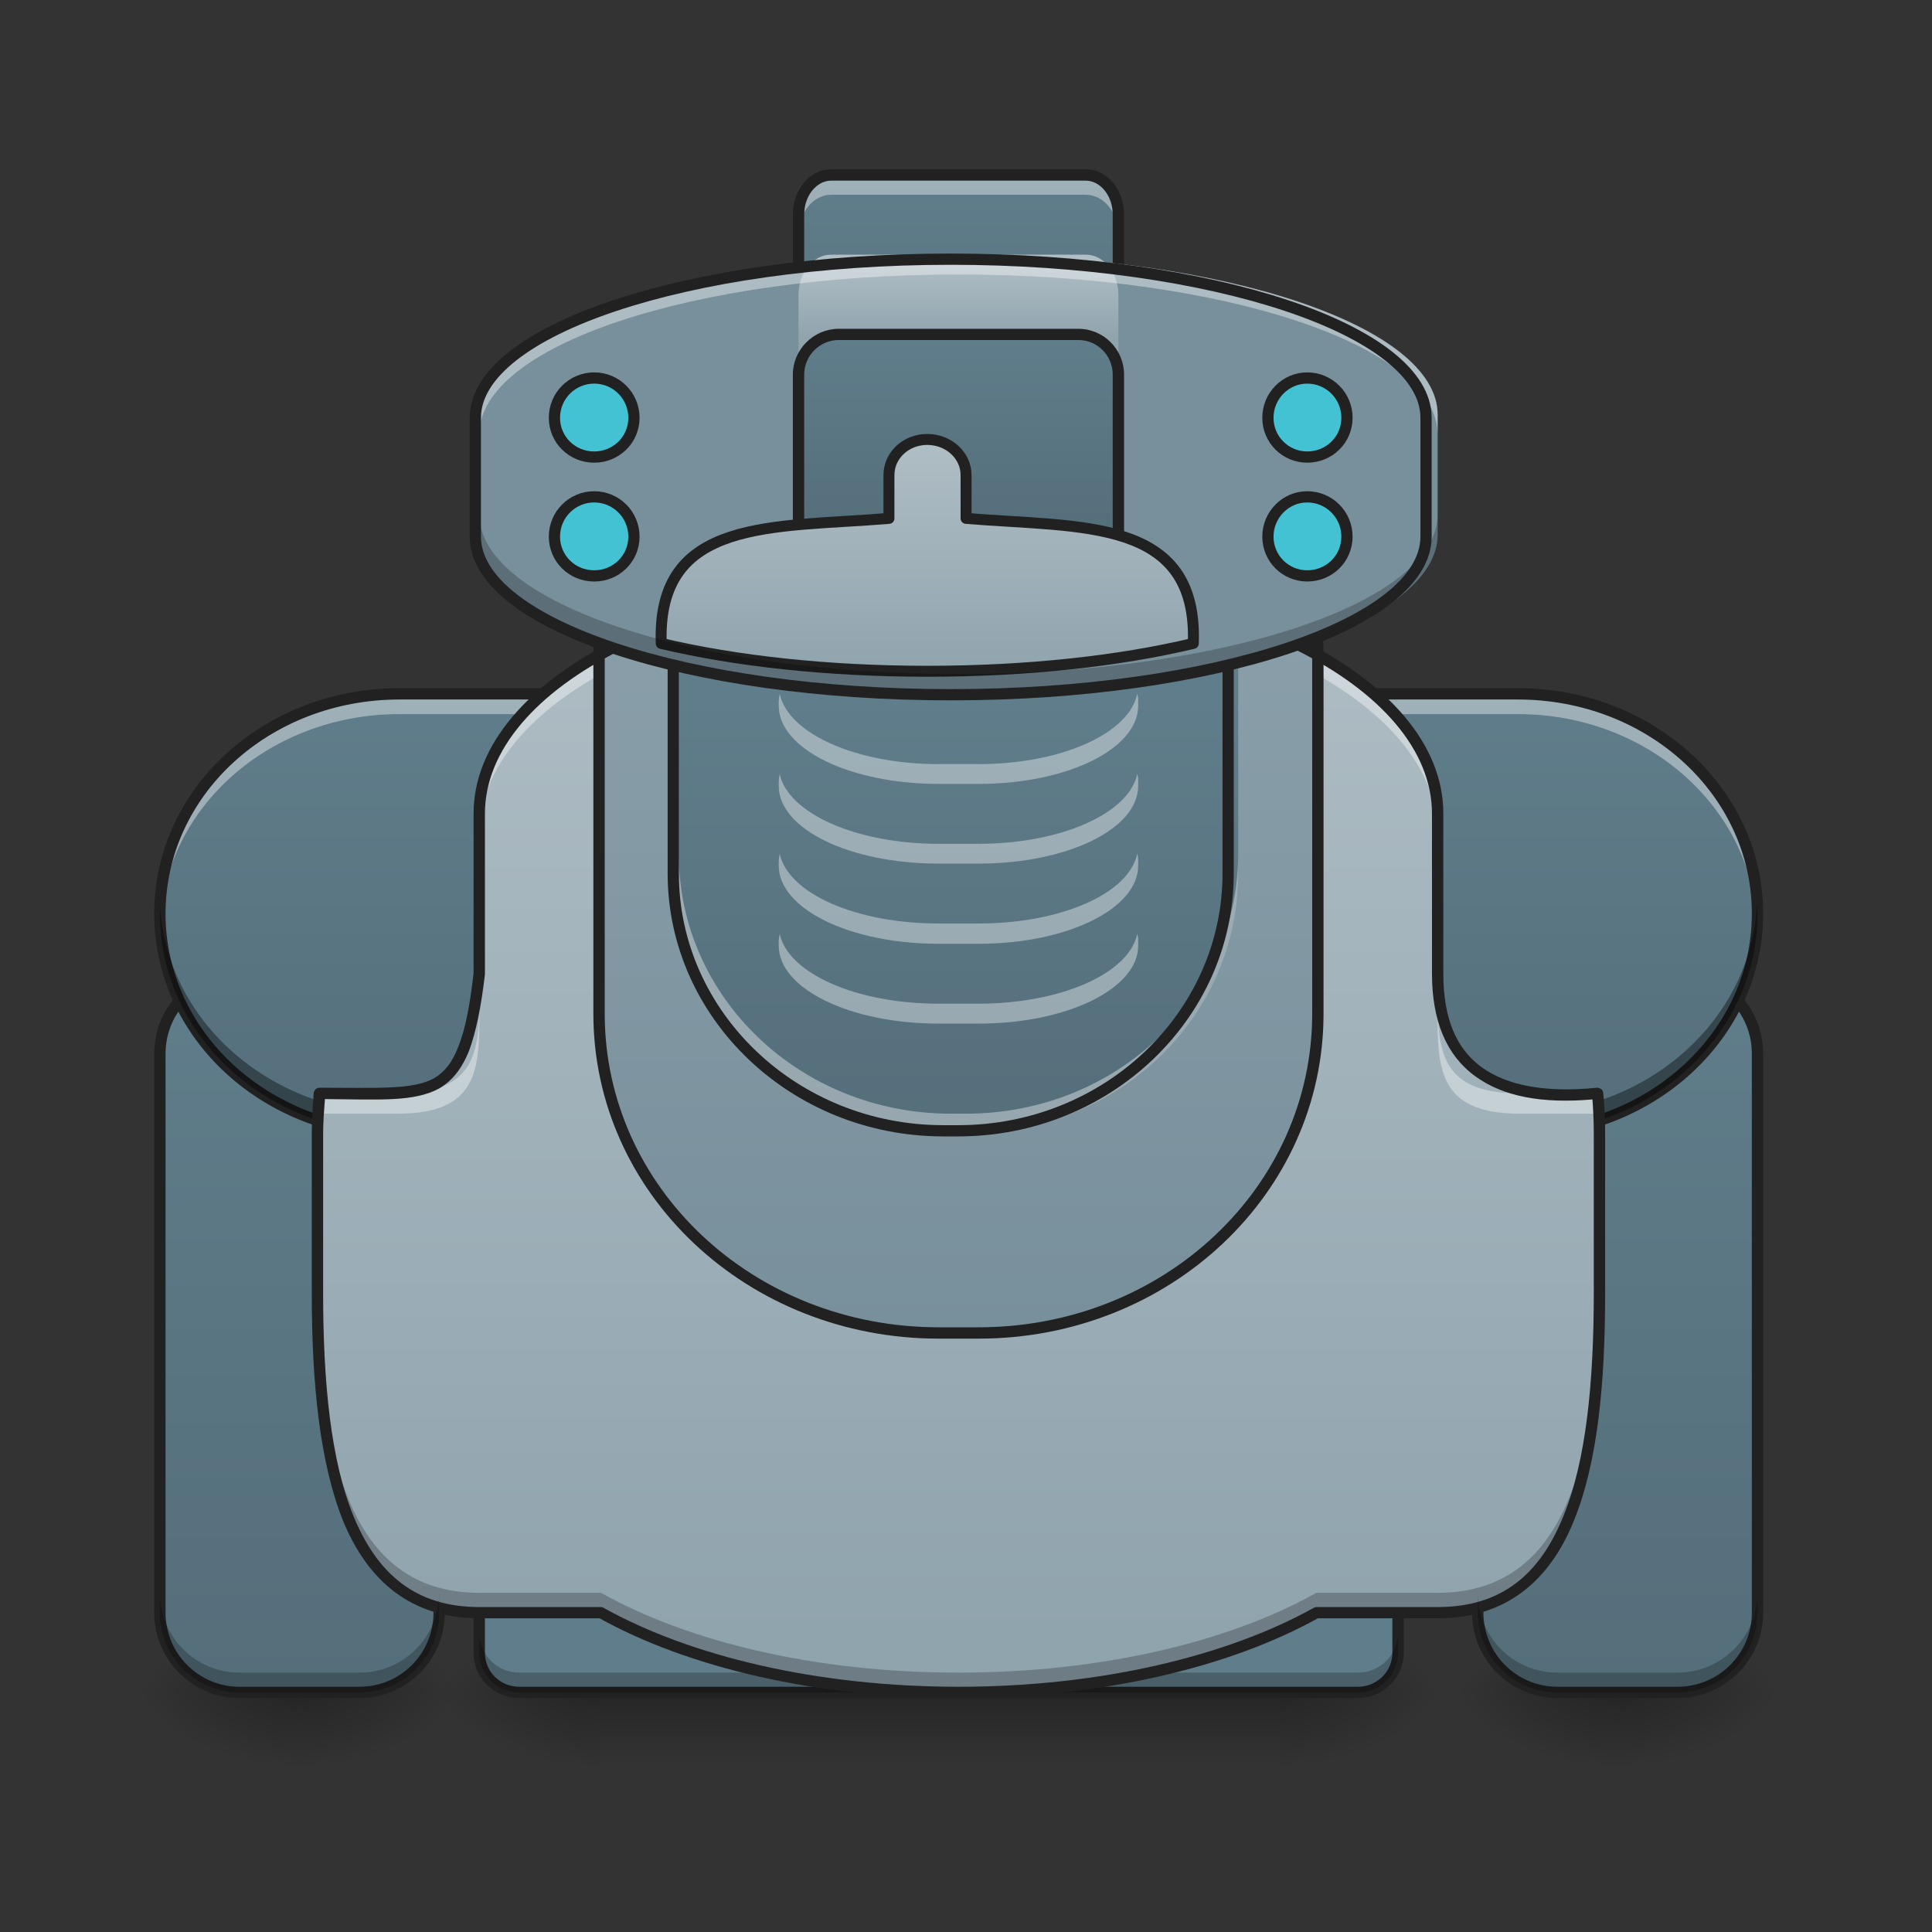 <?xml version="1.0" encoding="UTF-8"?>
<svg xmlns="http://www.w3.org/2000/svg" xmlns:xlink="http://www.w3.org/1999/xlink" width="16pt" height="16pt" viewBox="0 0 16 16" version="1.1">
<rect x="0" y="0" width="16" height="16" fill="#333333" stroke="none"/>
<defs>
<linearGradient id="linear0" gradientUnits="userSpaceOnUse" x1="254" y1="233.5" x2="254" y2="254.667" gradientTransform="matrix(0.031,0,0,0.031,-1.323,6.719)">
<stop offset="0" style="stop-color:rgb(0%,0%,0%);stop-opacity:0.275;"/>
<stop offset="1" style="stop-color:rgb(0%,0%,0%);stop-opacity:0;"/>
</linearGradient>
<radialGradient id="radial0" gradientUnits="userSpaceOnUse" cx="450.909" cy="189.579" fx="450.909" fy="189.579" r="21.167" gradientTransform="matrix(0,-0.039,-0.07,-0,23.75,31.798)">
<stop offset="0" style="stop-color:rgb(0%,0%,0%);stop-opacity:0.314;"/>
<stop offset="0.222" style="stop-color:rgb(0%,0%,0%);stop-opacity:0.275;"/>
<stop offset="1" style="stop-color:rgb(0%,0%,0%);stop-opacity:0;"/>
</radialGradient>
<radialGradient id="radial1" gradientUnits="userSpaceOnUse" cx="450.909" cy="189.579" fx="450.909" fy="189.579" r="21.167" gradientTransform="matrix(-0,0.039,0.07,0,-8.204,-3.764)">
<stop offset="0" style="stop-color:rgb(0%,0%,0%);stop-opacity:0.314;"/>
<stop offset="0.222" style="stop-color:rgb(0%,0%,0%);stop-opacity:0.275;"/>
<stop offset="1" style="stop-color:rgb(0%,0%,0%);stop-opacity:0;"/>
</radialGradient>
<radialGradient id="radial2" gradientUnits="userSpaceOnUse" cx="450.909" cy="189.579" fx="450.909" fy="189.579" r="21.167" gradientTransform="matrix(-0,-0.039,0.07,-0,-8.204,31.798)">
<stop offset="0" style="stop-color:rgb(0%,0%,0%);stop-opacity:0.314;"/>
<stop offset="0.222" style="stop-color:rgb(0%,0%,0%);stop-opacity:0.275;"/>
<stop offset="1" style="stop-color:rgb(0%,0%,0%);stop-opacity:0;"/>
</radialGradient>
<radialGradient id="radial3" gradientUnits="userSpaceOnUse" cx="450.909" cy="189.579" fx="450.909" fy="189.579" r="21.167" gradientTransform="matrix(0,0.039,-0.07,0,23.75,-3.764)">
<stop offset="0" style="stop-color:rgb(0%,0%,0%);stop-opacity:0.314;"/>
<stop offset="0.222" style="stop-color:rgb(0%,0%,0%);stop-opacity:0.275;"/>
<stop offset="1" style="stop-color:rgb(0%,0%,0%);stop-opacity:0;"/>
</radialGradient>
<radialGradient id="radial4" gradientUnits="userSpaceOnUse" cx="450.909" cy="189.579" fx="450.909" fy="189.579" r="21.167" gradientTransform="matrix(0,-0.039,-0.07,-0,15.646,31.798)">
<stop offset="0" style="stop-color:rgb(0%,0%,0%);stop-opacity:0.314;"/>
<stop offset="0.222" style="stop-color:rgb(0%,0%,0%);stop-opacity:0.275;"/>
<stop offset="1" style="stop-color:rgb(0%,0%,0%);stop-opacity:0;"/>
</radialGradient>
<radialGradient id="radial5" gradientUnits="userSpaceOnUse" cx="450.909" cy="189.579" fx="450.909" fy="189.579" r="21.167" gradientTransform="matrix(-0,0.039,0.07,0,-10.685,-3.764)">
<stop offset="0" style="stop-color:rgb(0%,0%,0%);stop-opacity:0.314;"/>
<stop offset="0.222" style="stop-color:rgb(0%,0%,0%);stop-opacity:0.275;"/>
<stop offset="1" style="stop-color:rgb(0%,0%,0%);stop-opacity:0;"/>
</radialGradient>
<radialGradient id="radial6" gradientUnits="userSpaceOnUse" cx="450.909" cy="189.579" fx="450.909" fy="189.579" r="21.167" gradientTransform="matrix(-0,-0.039,0.07,-0,-10.685,31.798)">
<stop offset="0" style="stop-color:rgb(0%,0%,0%);stop-opacity:0.314;"/>
<stop offset="0.222" style="stop-color:rgb(0%,0%,0%);stop-opacity:0.275;"/>
<stop offset="1" style="stop-color:rgb(0%,0%,0%);stop-opacity:0;"/>
</radialGradient>
<radialGradient id="radial7" gradientUnits="userSpaceOnUse" cx="450.909" cy="189.579" fx="450.909" fy="189.579" r="21.167" gradientTransform="matrix(0,0.039,-0.07,0,15.646,-3.764)">
<stop offset="0" style="stop-color:rgb(0%,0%,0%);stop-opacity:0.314;"/>
<stop offset="0.222" style="stop-color:rgb(0%,0%,0%);stop-opacity:0.275;"/>
<stop offset="1" style="stop-color:rgb(0%,0%,0%);stop-opacity:0;"/>
</radialGradient>
<linearGradient id="linear1" gradientUnits="userSpaceOnUse" x1="74.083" y1="233.5" x2="74.083" y2="43" gradientTransform="matrix(0.031,0,0,0.031,0,6.719)">
<stop offset="0" style="stop-color:rgb(32.941%,43.137%,47.843%);stop-opacity:1;"/>
<stop offset="1" style="stop-color:rgb(37.647%,49.02%,54.51%);stop-opacity:1;"/>
</linearGradient>
<radialGradient id="radial8" gradientUnits="userSpaceOnUse" cx="450.909" cy="189.579" fx="450.909" fy="189.579" r="21.167" gradientTransform="matrix(0,-0.039,-0.07,-0,26.561,31.798)">
<stop offset="0" style="stop-color:rgb(0%,0%,0%);stop-opacity:0.314;"/>
<stop offset="0.222" style="stop-color:rgb(0%,0%,0%);stop-opacity:0.275;"/>
<stop offset="1" style="stop-color:rgb(0%,0%,0%);stop-opacity:0;"/>
</radialGradient>
<radialGradient id="radial9" gradientUnits="userSpaceOnUse" cx="450.909" cy="189.579" fx="450.909" fy="189.579" r="21.167" gradientTransform="matrix(-0,0.039,0.07,0,0.23,-3.764)">
<stop offset="0" style="stop-color:rgb(0%,0%,0%);stop-opacity:0.314;"/>
<stop offset="0.222" style="stop-color:rgb(0%,0%,0%);stop-opacity:0.275;"/>
<stop offset="1" style="stop-color:rgb(0%,0%,0%);stop-opacity:0;"/>
</radialGradient>
<radialGradient id="radial10" gradientUnits="userSpaceOnUse" cx="450.909" cy="189.579" fx="450.909" fy="189.579" r="21.167" gradientTransform="matrix(-0,-0.039,0.07,-0,0.23,31.798)">
<stop offset="0" style="stop-color:rgb(0%,0%,0%);stop-opacity:0.314;"/>
<stop offset="0.222" style="stop-color:rgb(0%,0%,0%);stop-opacity:0.275;"/>
<stop offset="1" style="stop-color:rgb(0%,0%,0%);stop-opacity:0;"/>
</radialGradient>
<radialGradient id="radial11" gradientUnits="userSpaceOnUse" cx="450.909" cy="189.579" fx="450.909" fy="189.579" r="21.167" gradientTransform="matrix(0,0.039,-0.07,0,26.561,-3.764)">
<stop offset="0" style="stop-color:rgb(0%,0%,0%);stop-opacity:0.314;"/>
<stop offset="0.222" style="stop-color:rgb(0%,0%,0%);stop-opacity:0.275;"/>
<stop offset="1" style="stop-color:rgb(0%,0%,0%);stop-opacity:0;"/>
</radialGradient>
<linearGradient id="linear2" gradientUnits="userSpaceOnUse" x1="433.917" y1="233.5" x2="433.917" y2="43" gradientTransform="matrix(0.031,0,0,0.031,0,6.719)">
<stop offset="0" style="stop-color:rgb(32.941%,43.137%,47.843%);stop-opacity:1;"/>
<stop offset="1" style="stop-color:rgb(37.647%,49.02%,54.51%);stop-opacity:1;"/>
</linearGradient>
<linearGradient id="linear3" gradientUnits="userSpaceOnUse" x1="254" y1="95.917" x2="254" y2="-31.083" gradientTransform="matrix(0.031,0,0,0.031,0,6.719)">
<stop offset="0" style="stop-color:rgb(32.941%,43.137%,47.843%);stop-opacity:1;"/>
<stop offset="1" style="stop-color:rgb(37.647%,49.02%,54.51%);stop-opacity:1;"/>
</linearGradient>
<linearGradient id="linear4" gradientUnits="userSpaceOnUse" x1="960" y1="1695.118" x2="960" y2="575.118" gradientTransform="matrix(0.008,0,0,0.008,0,0)">
<stop offset="0" style="stop-color:rgb(56.471%,64.314%,68.235%);stop-opacity:1;"/>
<stop offset="1" style="stop-color:rgb(69.02%,74.51%,77.255%);stop-opacity:1;"/>
</linearGradient>
<linearGradient id="linear5" gradientUnits="userSpaceOnUse" x1="254" y1="138.25" x2="254" y2="-126.333" gradientTransform="matrix(0.031,0,0,0.031,0,6.719)">
<stop offset="0" style="stop-color:rgb(47.059%,56.471%,61.176%);stop-opacity:1;"/>
<stop offset="1" style="stop-color:rgb(56.471%,64.314%,68.235%);stop-opacity:1;"/>
</linearGradient>
<linearGradient id="linear6" gradientUnits="userSpaceOnUse" x1="254" y1="85.333" x2="254" y2="-31.083" gradientTransform="matrix(0.031,0,0,0.031,0,6.719)">
<stop offset="0" style="stop-color:rgb(32.941%,43.137%,47.843%);stop-opacity:1;"/>
<stop offset="1" style="stop-color:rgb(37.647%,49.02%,54.51%);stop-opacity:1;"/>
</linearGradient>
<linearGradient id="linear7" gradientUnits="userSpaceOnUse" x1="254" y1="-94.583" x2="254" y2="-168.667" gradientTransform="matrix(0.031,0,0,0.031,0,6.719)">
<stop offset="0" style="stop-color:rgb(32.941%,43.137%,47.843%);stop-opacity:1;"/>
<stop offset="1" style="stop-color:rgb(37.647%,49.02%,54.51%);stop-opacity:1;"/>
</linearGradient>
<linearGradient id="linear8" gradientUnits="userSpaceOnUse" x1="254" y1="-126.333" x2="254" y2="-147.5" gradientTransform="matrix(0.031,0,0,0.031,0,6.719)">
<stop offset="0" style="stop-color:rgb(56.471%,64.314%,68.235%);stop-opacity:1;"/>
<stop offset="1" style="stop-color:rgb(69.02%,74.51%,77.255%);stop-opacity:1;"/>
</linearGradient>
<linearGradient id="linear9" gradientUnits="userSpaceOnUse" x1="254" y1="-73.417" x2="254" y2="-126.333" gradientTransform="matrix(0.031,0,0,0.031,0,6.719)">
<stop offset="0" style="stop-color:rgb(32.941%,43.137%,47.843%);stop-opacity:1;"/>
<stop offset="1" style="stop-color:rgb(37.647%,49.02%,54.51%);stop-opacity:1;"/>
</linearGradient>
<linearGradient id="linear10" gradientUnits="userSpaceOnUse" x1="960" y1="695.118" x2="960" y2="455.118" >
<stop offset="0" style="stop-color:rgb(56.471%,64.314%,68.235%);stop-opacity:1;"/>
<stop offset="1" style="stop-color:rgb(69.02%,74.51%,77.255%);stop-opacity:1;"/>
</linearGradient>
</defs>
<g id="surface1">
<path style=" stroke:none;fill-rule:nonzero;fill:url(#linear0);" d="M 4.961 14.016 L 10.586 14.016 L 10.586 14.68 L 4.961 14.68 Z M 4.961 14.016 "/>
<path style=" stroke:none;fill-rule:nonzero;fill:url(#radial0);" d="M 10.586 14.016 L 11.906 14.016 L 11.906 13.355 L 10.586 13.355 Z M 10.586 14.016 "/>
<path style=" stroke:none;fill-rule:nonzero;fill:url(#radial1);" d="M 4.961 14.016 L 3.637 14.016 L 3.637 14.68 L 4.961 14.68 Z M 4.961 14.016 "/>
<path style=" stroke:none;fill-rule:nonzero;fill:url(#radial2);" d="M 4.961 14.016 L 3.637 14.016 L 3.637 13.355 L 4.961 13.355 Z M 4.961 14.016 "/>
<path style=" stroke:none;fill-rule:nonzero;fill:url(#radial3);" d="M 10.586 14.016 L 11.906 14.016 L 11.906 14.68 L 10.586 14.68 Z M 10.586 14.016 "/>
<path style=" stroke:none;fill-rule:nonzero;fill:url(#radial4);" d="M 2.48 14.016 L 3.805 14.016 L 3.805 13.355 L 2.48 13.355 Z M 2.48 14.016 "/>
<path style=" stroke:none;fill-rule:nonzero;fill:url(#radial5);" d="M 2.48 14.016 L 1.156 14.016 L 1.156 14.68 L 2.48 14.68 Z M 2.48 14.016 "/>
<path style=" stroke:none;fill-rule:nonzero;fill:url(#radial6);" d="M 2.48 14.016 L 1.156 14.016 L 1.156 13.355 L 2.48 13.355 Z M 2.48 14.016 "/>
<path style=" stroke:none;fill-rule:nonzero;fill:url(#radial7);" d="M 2.48 14.016 L 3.805 14.016 L 3.805 14.68 L 2.48 14.68 Z M 2.48 14.016 "/>
<path style=" stroke:none;fill-rule:nonzero;fill:url(#linear1);" d="M 1.984 8.062 L 2.977 8.062 C 3.344 8.062 3.637 8.359 3.637 8.727 L 3.637 13.355 C 3.637 13.723 3.344 14.016 2.977 14.016 L 1.984 14.016 C 1.621 14.016 1.324 13.723 1.324 13.355 L 1.324 8.727 C 1.324 8.359 1.621 8.062 1.984 8.062 Z M 1.984 8.062 "/>
<path style=" stroke:none;fill-rule:nonzero;fill:rgb(12.941%,12.941%,12.941%);fill-opacity:1;" d="M 1.984 8.016 C 1.594 8.016 1.277 8.332 1.277 8.727 L 1.277 13.355 C 1.277 13.746 1.594 14.062 1.984 14.062 L 2.977 14.062 C 3.367 14.062 3.684 13.746 3.684 13.355 L 3.684 8.727 C 3.684 8.332 3.367 8.016 2.977 8.016 Z M 1.984 8.109 L 2.977 8.109 C 3.316 8.109 3.59 8.383 3.59 8.727 L 3.59 13.355 C 3.59 13.695 3.316 13.969 2.977 13.969 L 1.984 13.969 C 1.645 13.969 1.371 13.695 1.371 13.355 L 1.371 8.727 C 1.371 8.383 1.645 8.109 1.984 8.109 Z M 1.984 8.109 "/>
<path style=" stroke:none;fill-rule:nonzero;fill:url(#radial8);" d="M 13.395 14.016 L 14.719 14.016 L 14.719 13.355 L 13.395 13.355 Z M 13.395 14.016 "/>
<path style=" stroke:none;fill-rule:nonzero;fill:url(#radial9);" d="M 13.395 14.016 L 12.074 14.016 L 12.074 14.68 L 13.395 14.68 Z M 13.395 14.016 "/>
<path style=" stroke:none;fill-rule:nonzero;fill:url(#radial10);" d="M 13.395 14.016 L 12.074 14.016 L 12.074 13.355 L 13.395 13.355 Z M 13.395 14.016 "/>
<path style=" stroke:none;fill-rule:nonzero;fill:url(#radial11);" d="M 13.395 14.016 L 14.719 14.016 L 14.719 14.68 L 13.395 14.68 Z M 13.395 14.016 "/>
<path style=" stroke:none;fill-rule:nonzero;fill:url(#linear2);" d="M 12.898 8.062 L 13.891 8.062 C 14.258 8.062 14.555 8.359 14.555 8.727 L 14.555 13.355 C 14.555 13.723 14.258 14.016 13.891 14.016 L 12.898 14.016 C 12.535 14.016 12.238 13.723 12.238 13.355 L 12.238 8.727 C 12.238 8.359 12.535 8.062 12.898 8.062 Z M 12.898 8.062 "/>
<path style=" stroke:none;fill-rule:nonzero;fill:rgb(12.941%,12.941%,12.941%);fill-opacity:1;" d="M 12.898 8.016 C 12.508 8.016 12.191 8.332 12.191 8.727 L 12.191 13.355 C 12.191 13.746 12.508 14.062 12.898 14.062 L 13.891 14.062 C 14.285 14.062 14.602 13.746 14.602 13.355 L 14.602 8.727 C 14.602 8.332 14.285 8.016 13.891 8.016 Z M 12.898 8.109 L 13.891 8.109 C 14.234 8.109 14.508 8.383 14.508 8.727 L 14.508 13.355 C 14.508 13.695 14.234 13.969 13.891 13.969 L 12.898 13.969 C 12.559 13.969 12.285 13.695 12.285 13.355 L 12.285 8.727 C 12.285 8.383 12.559 8.109 12.898 8.109 Z M 12.898 8.109 "/>
<path style=" stroke:none;fill-rule:nonzero;fill:url(#linear3);" d="M 3.309 5.746 L 12.57 5.746 C 13.664 5.746 14.555 6.562 14.555 7.566 C 14.555 8.57 13.664 9.387 12.57 9.387 L 3.309 9.387 C 2.211 9.387 1.324 8.57 1.324 7.566 C 1.324 6.562 2.211 5.746 3.309 5.746 Z M 3.309 5.746 "/>
<path style=" stroke:none;fill-rule:nonzero;fill:rgb(37.647%,49.02%,54.51%);fill-opacity:1;" d="M 4.301 12.031 L 11.246 12.031 C 11.43 12.031 11.578 12.18 11.578 12.363 L 11.578 13.688 C 11.578 13.867 11.43 14.016 11.246 14.016 L 4.301 14.016 C 4.117 14.016 3.969 13.867 3.969 13.688 L 3.969 12.363 C 3.969 12.18 4.117 12.031 4.301 12.031 Z M 4.301 12.031 "/>
<path style=" stroke:none;fill-rule:nonzero;fill:rgb(100%,100%,100%);fill-opacity:0.392;" d="M 3.309 5.746 C 2.207 5.746 1.324 6.559 1.324 7.566 C 1.324 7.594 1.324 7.621 1.324 7.648 C 1.371 6.68 2.238 5.914 3.309 5.914 L 12.57 5.914 C 13.637 5.914 14.504 6.68 14.551 7.648 C 14.551 7.621 14.555 7.594 14.555 7.566 C 14.555 6.559 13.668 5.746 12.57 5.746 Z M 3.309 5.746 "/>
<path style=" stroke:none;fill-rule:nonzero;fill:rgb(12.941%,12.941%,12.941%);fill-opacity:1;" d="M 3.309 5.699 C 2.184 5.699 1.277 6.531 1.277 7.566 C 1.277 8.602 2.184 9.434 3.309 9.434 L 12.57 9.434 C 13.691 9.434 14.602 8.602 14.602 7.566 C 14.602 6.531 13.691 5.699 12.57 5.699 Z M 3.309 5.793 L 12.57 5.793 C 13.645 5.793 14.508 6.586 14.508 7.566 C 14.508 8.547 13.645 9.34 12.57 9.34 L 3.309 9.34 C 2.23 9.34 1.371 8.547 1.371 7.566 C 1.371 6.586 2.23 5.793 3.309 5.793 Z M 3.309 5.793 "/>
<path style=" stroke:none;fill-rule:nonzero;fill:rgb(0%,0%,0%);fill-opacity:0.392;" d="M 1.324 7.484 C 1.324 7.512 1.324 7.539 1.324 7.566 C 1.324 8.574 2.207 9.387 3.309 9.387 L 12.57 9.387 C 13.668 9.387 14.555 8.574 14.555 7.566 C 14.555 7.539 14.551 7.512 14.551 7.484 C 14.504 8.453 13.637 9.223 12.57 9.223 L 3.309 9.223 C 2.238 9.223 1.371 8.453 1.324 7.484 Z M 1.324 7.484 "/>
<path style=" stroke:none;fill-rule:nonzero;fill:rgb(12.941%,12.941%,12.941%);fill-opacity:1;" d="M 4.301 11.984 C 4.09 11.984 3.922 12.156 3.922 12.363 L 3.922 13.688 C 3.922 13.895 4.09 14.062 4.301 14.062 L 11.246 14.062 C 11.453 14.062 11.625 13.895 11.625 13.688 L 11.625 12.363 C 11.625 12.156 11.453 11.984 11.246 11.984 Z M 4.301 12.078 L 11.246 12.078 C 11.402 12.078 11.531 12.207 11.531 12.363 L 11.531 13.688 C 11.531 13.844 11.402 13.969 11.246 13.969 L 4.301 13.969 C 4.141 13.969 4.016 13.844 4.016 13.688 L 4.016 12.363 C 4.016 12.207 4.141 12.078 4.301 12.078 Z M 4.301 12.078 "/>
<path style=" stroke:none;fill-rule:nonzero;fill:rgb(0%,0%,0%);fill-opacity:0.235;" d="M 3.969 13.52 L 3.969 13.688 C 3.969 13.871 4.117 14.016 4.301 14.016 L 11.246 14.016 C 11.43 14.016 11.578 13.871 11.578 13.688 L 11.578 13.52 C 11.578 13.703 11.43 13.852 11.246 13.852 L 4.301 13.852 C 4.117 13.852 3.969 13.703 3.969 13.52 Z M 3.969 13.52 "/>
<path style=" stroke:none;fill-rule:nonzero;fill:url(#linear4);" d="M 7.938 4.754 C 5.738 4.754 3.969 5.641 3.969 6.738 L 3.969 8.062 C 3.84 9.156 3.598 9.055 2.645 9.055 C 2.637 9.164 2.629 9.273 2.629 9.387 L 2.629 10.711 C 2.629 12.176 2.871 13.355 3.969 13.355 L 4.977 13.355 C 5.703 13.762 6.758 14.016 7.938 14.016 C 9.117 14.016 10.176 13.762 10.902 13.355 L 11.906 13.355 C 13.008 13.355 13.246 12.176 13.246 10.711 L 13.246 9.387 C 13.246 9.273 13.242 9.164 13.23 9.055 C 12.375 9.141 11.906 8.828 11.906 8.062 L 11.906 6.738 C 11.906 5.641 10.137 4.754 7.938 4.754 Z M 7.938 4.754 "/>
<path style=" stroke:none;fill-rule:nonzero;fill:rgb(100%,100%,100%);fill-opacity:0.392;" d="M 7.938 4.754 C 5.738 4.754 3.969 5.641 3.969 6.738 L 3.969 6.906 C 3.969 5.805 5.738 4.922 7.938 4.922 C 10.137 4.922 11.906 5.805 11.906 6.906 L 11.906 6.738 C 11.906 5.641 10.137 4.754 7.938 4.754 Z M 3.969 8.344 C 3.965 8.758 3.895 9.055 3.293 9.055 L 2.645 9.055 C 2.637 9.164 2.629 9.273 2.629 9.387 L 2.629 9.551 C 2.629 9.441 2.637 9.328 2.645 9.223 L 3.293 9.223 C 3.973 9.223 3.973 8.84 3.969 8.344 Z M 11.906 8.344 C 11.902 8.84 11.902 9.223 12.586 9.223 L 13.23 9.223 C 13.242 9.328 13.246 9.441 13.246 9.551 L 13.246 9.387 C 13.246 9.273 13.242 9.164 13.23 9.055 L 12.586 9.055 C 11.98 9.055 11.914 8.758 11.906 8.344 Z M 11.906 8.344 "/>
<path style=" stroke:none;fill-rule:nonzero;fill:url(#linear5);" d="M 7.773 2.77 L 8.105 2.77 C 9.656 2.77 10.914 3.957 10.914 5.418 L 10.914 8.395 C 10.914 9.855 9.656 11.039 8.105 11.039 L 7.773 11.039 C 6.219 11.039 4.961 9.855 4.961 8.395 L 4.961 5.418 C 4.961 3.957 6.219 2.77 7.773 2.77 Z M 7.773 2.77 "/>
<path style=" stroke:none;fill-rule:nonzero;fill:url(#linear6);" d="M 7.875 2.77 L 8 2.77 C 9.246 2.77 10.254 3.734 10.254 4.922 L 10.254 7.238 C 10.254 8.422 9.246 9.387 8 9.387 L 7.875 9.387 C 6.633 9.387 5.621 8.422 5.621 7.238 L 5.621 4.922 C 5.621 3.734 6.633 2.77 7.875 2.77 Z M 7.875 2.77 "/>
<path style=" stroke:none;fill-rule:nonzero;fill:rgb(12.941%,12.941%,12.941%);fill-opacity:1;" d="M 7.773 2.723 C 6.191 2.723 4.914 3.926 4.914 5.418 L 4.914 8.395 C 4.914 9.887 6.191 11.086 7.773 11.086 L 8.105 11.086 C 9.684 11.086 10.961 9.887 10.961 8.395 L 10.961 5.418 C 10.961 3.926 9.684 2.723 8.105 2.723 Z M 7.773 2.816 L 8.105 2.816 C 9.637 2.816 10.867 3.977 10.867 5.418 L 10.867 8.395 C 10.867 9.832 9.637 10.992 8.105 10.992 L 7.773 10.992 C 6.238 10.992 5.008 9.832 5.008 8.395 L 5.008 5.418 C 5.008 3.977 6.238 2.816 7.773 2.816 Z M 7.773 2.816 "/>
<path style=" stroke:none;fill-rule:nonzero;fill:rgb(0%,0%,0%);fill-opacity:0.235;" d="M 3.969 7.898 L 3.969 8.062 C 3.969 8.102 3.969 8.141 3.969 8.18 C 3.973 8.09 3.969 7.996 3.969 7.898 Z M 11.906 7.898 C 11.906 7.996 11.906 8.09 11.906 8.18 C 11.906 8.141 11.906 8.102 11.906 8.062 Z M 2.629 10.543 L 2.629 10.711 C 2.629 12.176 2.871 13.355 3.969 13.355 L 4.977 13.355 C 5.703 13.762 6.758 14.016 7.938 14.016 C 9.117 14.016 10.176 13.762 10.902 13.355 L 11.906 13.355 C 13.008 13.355 13.246 12.176 13.246 10.711 L 13.246 10.543 C 13.246 12.012 13.008 13.191 11.906 13.191 L 10.902 13.191 C 10.176 13.598 9.117 13.852 7.938 13.852 C 6.758 13.852 5.703 13.598 4.977 13.191 L 3.969 13.191 C 2.871 13.191 2.629 12.012 2.629 10.543 Z M 2.629 10.543 "/>
<path style=" stroke:none;fill-rule:nonzero;fill:url(#linear7);" d="M 6.883 1.449 L 8.992 1.449 C 9.141 1.449 9.262 1.598 9.262 1.777 L 9.262 4.922 C 9.262 5.105 9.141 5.25 8.992 5.25 L 6.883 5.25 C 6.734 5.25 6.613 5.105 6.613 4.922 L 6.613 1.777 C 6.613 1.598 6.734 1.449 6.883 1.449 Z M 6.883 1.449 "/>
<path style=" stroke:none;fill-rule:nonzero;fill:rgb(100%,100%,100%);fill-opacity:0.392;" d="M 6.883 1.449 C 6.734 1.449 6.613 1.594 6.613 1.777 L 6.613 1.945 C 6.613 1.762 6.734 1.613 6.883 1.613 L 8.992 1.613 C 9.141 1.613 9.262 1.762 9.262 1.945 L 9.262 1.777 C 9.262 1.594 9.141 1.449 8.992 1.449 Z M 6.883 1.449 "/>
<path style=" stroke:none;fill-rule:nonzero;fill:rgb(12.941%,12.941%,12.941%);fill-opacity:1;" d="M 7.938 4.707 C 6.832 4.707 5.836 4.93 5.109 5.293 C 4.383 5.656 3.922 6.164 3.922 6.738 L 3.922 8.059 C 3.891 8.332 3.852 8.527 3.797 8.664 C 3.746 8.801 3.68 8.879 3.594 8.93 C 3.418 9.027 3.125 9.008 2.645 9.008 C 2.621 9.008 2.602 9.027 2.598 9.051 C 2.59 9.16 2.582 9.273 2.582 9.387 L 2.582 10.711 C 2.582 11.445 2.645 12.109 2.844 12.602 C 3.047 13.09 3.402 13.402 3.969 13.402 L 4.965 13.402 C 5.699 13.809 6.758 14.062 7.938 14.062 C 9.121 14.062 10.18 13.809 10.914 13.402 L 11.906 13.402 C 12.473 13.402 12.832 13.09 13.031 12.602 C 13.234 12.109 13.293 11.445 13.293 10.711 L 13.293 9.387 C 13.293 9.273 13.289 9.16 13.277 9.051 C 13.277 9.039 13.27 9.027 13.262 9.02 C 13.25 9.012 13.238 9.008 13.227 9.008 C 12.805 9.051 12.484 8.992 12.273 8.84 C 12.062 8.688 11.953 8.438 11.953 8.062 L 11.953 6.738 C 11.953 6.164 11.496 5.656 10.77 5.293 C 10.043 4.93 9.043 4.707 7.938 4.707 Z M 7.938 4.801 C 9.031 4.801 10.02 5.023 10.727 5.379 C 11.434 5.73 11.859 6.215 11.859 6.738 L 11.859 8.062 C 11.859 8.457 11.98 8.742 12.219 8.914 C 12.449 9.082 12.773 9.141 13.188 9.105 C 13.195 9.199 13.199 9.293 13.199 9.387 L 13.199 10.711 C 13.199 11.441 13.137 12.098 12.945 12.562 C 12.754 13.031 12.441 13.309 11.906 13.309 L 10.902 13.309 C 10.895 13.309 10.887 13.312 10.879 13.316 C 10.16 13.715 9.113 13.969 7.938 13.969 C 6.766 13.969 5.715 13.715 5 13.316 C 4.992 13.312 4.984 13.309 4.977 13.309 L 3.969 13.309 C 3.438 13.309 3.125 13.031 2.93 12.562 C 2.738 12.098 2.676 11.441 2.676 10.711 L 2.676 9.387 C 2.676 9.289 2.684 9.195 2.691 9.102 C 3.137 9.105 3.43 9.129 3.641 9.012 C 3.746 8.949 3.828 8.848 3.887 8.695 C 3.941 8.547 3.984 8.344 4.016 8.07 C 4.016 8.066 4.016 8.066 4.016 8.062 L 4.016 6.738 C 4.016 6.215 4.441 5.73 5.148 5.379 C 5.859 5.023 6.844 4.801 7.938 4.801 Z M 7.938 4.801 "/>
<path style=" stroke:none;fill-rule:nonzero;fill:rgb(100%,100%,100%);fill-opacity:0.392;" d="M 5.621 7.07 L 5.621 7.238 C 5.621 8.426 6.629 9.387 7.875 9.387 L 8 9.387 C 9.25 9.387 10.254 8.426 10.254 7.238 L 10.254 7.07 C 10.254 8.262 9.25 9.223 8 9.223 L 7.875 9.223 C 6.629 9.223 5.621 8.262 5.621 7.07 Z M 5.621 7.07 "/>
<path style=" stroke:none;fill-rule:nonzero;fill:rgb(12.941%,12.941%,12.941%);fill-opacity:1;" d="M 6.883 1.402 C 6.703 1.402 6.566 1.574 6.566 1.777 L 6.566 4.922 C 6.566 5.125 6.703 5.297 6.883 5.297 L 8.992 5.297 C 9.172 5.297 9.309 5.125 9.309 4.922 L 9.309 1.777 C 9.309 1.574 9.172 1.402 8.992 1.402 Z M 6.883 1.496 L 8.992 1.496 C 9.109 1.496 9.215 1.617 9.215 1.777 L 9.215 4.922 C 9.215 5.082 9.109 5.203 8.992 5.203 L 6.883 5.203 C 6.766 5.203 6.66 5.082 6.66 4.922 L 6.66 1.777 C 6.66 1.617 6.766 1.496 6.883 1.496 Z M 6.883 1.496 "/>
<path style="fill:none;stroke-width:3;stroke-linecap:round;stroke-linejoin:round;stroke:rgb(12.941%,12.941%,12.941%);stroke-opacity:1;stroke-miterlimit:4;" d="M 251.976 -126.383 L 255.976 -126.383 C 295.847 -126.383 328.094 -95.511 328.094 -57.515 L 328.094 16.603 C 328.094 54.474 295.847 85.346 255.976 85.346 L 251.976 85.346 C 212.23 85.346 179.858 54.474 179.858 16.603 L 179.858 -57.515 C 179.858 -95.511 212.23 -126.383 251.976 -126.383 Z M 251.976 -126.383 " transform="matrix(0.031,0,0,0.031,0,6.719)"/>
<path style=" stroke:none;fill-rule:nonzero;fill:rgb(47.059%,56.471%,61.176%);fill-opacity:1;" d="M 7.938 2.109 C 10.129 2.109 11.906 2.703 11.906 3.434 L 11.906 4.426 C 11.906 5.156 10.129 5.746 7.938 5.746 C 5.746 5.746 3.969 5.156 3.969 4.426 L 3.969 3.434 C 3.969 2.703 5.746 2.109 7.938 2.109 Z M 7.938 2.109 "/>
<path style=" stroke:none;fill-rule:nonzero;fill:url(#linear8);" d="M 6.883 2.109 L 8.992 2.109 C 9.141 2.109 9.262 2.258 9.262 2.441 L 9.262 4.754 C 9.262 4.938 9.141 5.086 8.992 5.086 L 6.883 5.086 C 6.734 5.086 6.613 4.938 6.613 4.754 L 6.613 2.441 C 6.613 2.258 6.734 2.109 6.883 2.109 Z M 6.883 2.109 "/>
<path style="fill-rule:nonzero;fill:rgb(22.745%,79.608%,86.667%);fill-opacity:0.851;stroke-width:3;stroke-linecap:round;stroke-linejoin:round;stroke:rgb(12.941%,12.941%,12.941%);stroke-opacity:1;stroke-miterlimit:4;" d="M 349.217 -115.759 C 355.091 -115.759 359.841 -111.01 359.841 -105.135 C 359.841 -99.261 355.091 -94.636 349.217 -94.636 C 343.467 -94.636 338.718 -99.261 338.718 -105.135 C 338.718 -111.01 343.467 -115.759 349.217 -115.759 Z M 349.217 -115.759 " transform="matrix(0.031,0,0,0.031,0,6.719)"/>
<path style="fill-rule:nonzero;fill:rgb(22.745%,79.608%,86.667%);fill-opacity:0.851;stroke-width:3;stroke-linecap:round;stroke-linejoin:round;stroke:rgb(12.941%,12.941%,12.941%);stroke-opacity:1;stroke-miterlimit:4;" d="M 349.217 -84.013 C 355.091 -84.013 359.841 -79.263 359.841 -73.389 C 359.841 -67.514 355.091 -62.89 349.217 -62.89 C 343.467 -62.89 338.718 -67.514 338.718 -73.389 C 338.718 -79.263 343.467 -84.013 349.217 -84.013 Z M 349.217 -84.013 " transform="matrix(0.031,0,0,0.031,0,6.719)"/>
<path style=" stroke:none;fill-rule:nonzero;fill:rgb(100%,100%,100%);fill-opacity:0.392;" d="M 6.457 5.746 C 6.453 5.77 6.449 5.793 6.449 5.816 L 6.449 5.844 C 6.449 6.203 7.039 6.492 7.773 6.492 L 8.105 6.492 C 8.836 6.492 9.426 6.203 9.426 5.844 L 9.426 5.816 C 9.426 5.793 9.426 5.77 9.418 5.746 C 9.352 6.074 8.789 6.328 8.105 6.328 L 7.773 6.328 C 7.086 6.328 6.527 6.074 6.457 5.746 Z M 6.457 5.746 "/>
<path style=" stroke:none;fill-rule:nonzero;fill:url(#linear9);" d="M 6.945 2.77 L 8.93 2.77 C 9.113 2.77 9.262 2.918 9.262 3.102 L 9.262 5.086 C 9.262 5.27 9.113 5.418 8.93 5.418 L 6.945 5.418 C 6.762 5.418 6.613 5.27 6.613 5.086 L 6.613 3.102 C 6.613 2.918 6.762 2.77 6.945 2.77 Z M 6.945 2.77 "/>
<path style=" stroke:none;fill-rule:nonzero;fill:rgb(12.941%,12.941%,12.941%);fill-opacity:1;" d="M 6.945 2.723 C 6.738 2.723 6.566 2.895 6.566 3.102 L 6.566 5.086 C 6.566 5.293 6.738 5.465 6.945 5.465 L 8.93 5.465 C 9.141 5.465 9.309 5.293 9.309 5.086 L 9.309 3.102 C 9.309 2.895 9.141 2.723 8.93 2.723 Z M 6.945 2.816 L 8.93 2.816 C 9.09 2.816 9.215 2.945 9.215 3.102 L 9.215 5.086 C 9.215 5.246 9.09 5.371 8.93 5.371 L 6.945 5.371 C 6.789 5.371 6.66 5.246 6.66 5.086 L 6.66 3.102 C 6.66 2.945 6.789 2.816 6.945 2.816 Z M 6.945 2.816 "/>
<path style="fill-rule:nonzero;fill:url(#linear10);stroke-width:11.339;stroke-linecap:round;stroke-linejoin:round;stroke:rgb(12.941%,12.941%,12.941%);stroke-opacity:1;stroke-miterlimit:4;" d="M 959.908 454.917 C 937.706 454.917 920.227 471.451 920.227 491.764 L 920.227 536.642 C 800.711 546.562 679.778 535.225 684.502 666.078 C 762.447 684.502 857.398 694.894 959.908 694.894 C 1062.891 694.894 1157.842 684.502 1235.315 666.078 C 1240.039 535.225 1119.578 546.562 1000.062 536.642 L 1000.062 491.764 C 1000.062 471.451 982.111 454.917 959.908 454.917 Z M 959.908 454.917 " transform="matrix(0.008,0,0,0.008,0,0)"/>
<path style="fill-rule:nonzero;fill:rgb(22.745%,79.608%,86.667%);fill-opacity:0.851;stroke-width:3;stroke-linecap:round;stroke-linejoin:round;stroke:rgb(12.941%,12.941%,12.941%);stroke-opacity:1;stroke-miterlimit:4;" d="M 158.735 -115.759 C 164.609 -115.759 169.359 -111.01 169.359 -105.135 C 169.359 -99.261 164.609 -94.636 158.735 -94.636 C 152.86 -94.636 148.111 -99.261 148.111 -105.135 C 148.111 -111.01 152.86 -115.759 158.735 -115.759 Z M 158.735 -115.759 " transform="matrix(0.031,0,0,0.031,0,6.719)"/>
<path style="fill-rule:nonzero;fill:rgb(22.745%,79.608%,86.667%);fill-opacity:0.851;stroke-width:3;stroke-linecap:round;stroke-linejoin:round;stroke:rgb(12.941%,12.941%,12.941%);stroke-opacity:1;stroke-miterlimit:4;" d="M 158.735 -84.013 C 164.609 -84.013 169.359 -79.263 169.359 -73.389 C 169.359 -67.514 164.609 -62.89 158.735 -62.89 C 152.86 -62.89 148.111 -67.514 148.111 -73.389 C 148.111 -79.263 152.86 -84.013 158.735 -84.013 Z M 158.735 -84.013 " transform="matrix(0.031,0,0,0.031,0,6.719)"/>
<path style=" stroke:none;fill-rule:nonzero;fill:rgb(100%,100%,100%);fill-opacity:0.392;" d="M 7.938 2.109 C 5.738 2.109 3.969 2.699 3.969 3.434 L 3.969 3.598 C 3.969 2.863 5.738 2.273 7.938 2.273 C 10.137 2.273 11.906 2.863 11.906 3.598 L 11.906 3.434 C 11.906 2.699 10.137 2.109 7.938 2.109 Z M 7.938 2.109 "/>
<path style=" stroke:none;fill-rule:nonzero;fill:rgb(0%,0%,0%);fill-opacity:0.235;" d="M 7.938 5.746 C 5.738 5.746 3.969 5.156 3.969 4.426 L 3.969 4.258 C 3.969 4.992 5.738 5.582 7.938 5.582 C 10.137 5.582 11.906 4.992 11.906 4.258 L 11.906 4.426 C 11.906 5.156 10.137 5.746 7.938 5.746 Z M 7.938 5.746 "/>
<path style=" stroke:none;fill-rule:nonzero;fill:rgb(0%,0%,0%);fill-opacity:0.235;" d="M 12.238 13.191 L 12.238 13.355 C 12.238 13.723 12.531 14.016 12.898 14.016 L 13.891 14.016 C 14.258 14.016 14.555 13.723 14.555 13.355 L 14.555 13.191 C 14.555 13.555 14.258 13.852 13.891 13.852 L 12.898 13.852 C 12.531 13.852 12.238 13.555 12.238 13.191 Z M 12.238 13.191 "/>
<path style=" stroke:none;fill-rule:nonzero;fill:rgb(0%,0%,0%);fill-opacity:0.235;" d="M 1.324 13.191 L 1.324 13.355 C 1.324 13.723 1.617 14.016 1.984 14.016 L 2.977 14.016 C 3.344 14.016 3.637 13.723 3.637 13.355 L 3.637 13.191 C 3.637 13.555 3.344 13.852 2.977 13.852 L 1.984 13.852 C 1.617 13.852 1.324 13.555 1.324 13.191 Z M 1.324 13.191 "/>
<path style=" stroke:none;fill-rule:nonzero;fill:rgb(100%,100%,100%);fill-opacity:0.392;" d="M 6.457 7.734 C 6.453 7.754 6.449 7.777 6.449 7.801 L 6.449 7.832 C 6.449 8.188 7.039 8.477 7.773 8.477 L 8.105 8.477 C 8.836 8.477 9.426 8.188 9.426 7.832 L 9.426 7.801 C 9.426 7.777 9.426 7.754 9.418 7.734 C 9.352 8.059 8.789 8.312 8.105 8.312 L 7.773 8.312 C 7.086 8.312 6.527 8.059 6.457 7.734 Z M 6.457 7.734 "/>
<path style=" stroke:none;fill-rule:nonzero;fill:rgb(100%,100%,100%);fill-opacity:0.392;" d="M 6.457 7.07 C 6.453 7.094 6.449 7.117 6.449 7.141 L 6.449 7.168 C 6.449 7.527 7.039 7.816 7.773 7.816 L 8.105 7.816 C 8.836 7.816 9.426 7.527 9.426 7.168 L 9.426 7.141 C 9.426 7.117 9.426 7.094 9.418 7.07 C 9.352 7.398 8.789 7.648 8.105 7.648 L 7.773 7.648 C 7.086 7.648 6.527 7.398 6.457 7.07 Z M 6.457 7.07 "/>
<path style=" stroke:none;fill-rule:nonzero;fill:rgb(100%,100%,100%);fill-opacity:0.392;" d="M 6.457 6.41 C 6.453 6.434 6.449 6.453 6.449 6.477 L 6.449 6.508 C 6.449 6.867 7.039 7.152 7.773 7.152 L 8.105 7.152 C 8.836 7.152 9.426 6.867 9.426 6.508 L 9.426 6.477 C 9.426 6.453 9.426 6.434 9.418 6.41 C 9.352 6.734 8.789 6.988 8.105 6.988 L 7.773 6.988 C 7.086 6.988 6.527 6.734 6.457 6.41 Z M 6.457 6.41 "/>
<path style="fill:none;stroke-width:3;stroke-linecap:round;stroke-linejoin:round;stroke:rgb(12.941%,12.941%,12.941%);stroke-opacity:1;stroke-miterlimit:4;" d="M 253.976 -147.506 C 324.094 -147.506 380.964 -128.508 380.964 -105.135 L 380.964 -73.389 C 380.964 -50.016 324.094 -31.143 253.976 -31.143 C 183.857 -31.143 126.988 -50.016 126.988 -73.389 L 126.988 -105.135 C 126.988 -128.508 183.857 -147.506 253.976 -147.506 Z M 253.976 -147.506 " transform="matrix(0.031,0,0,0.031,0,6.719)"/>
</g>
</svg>
